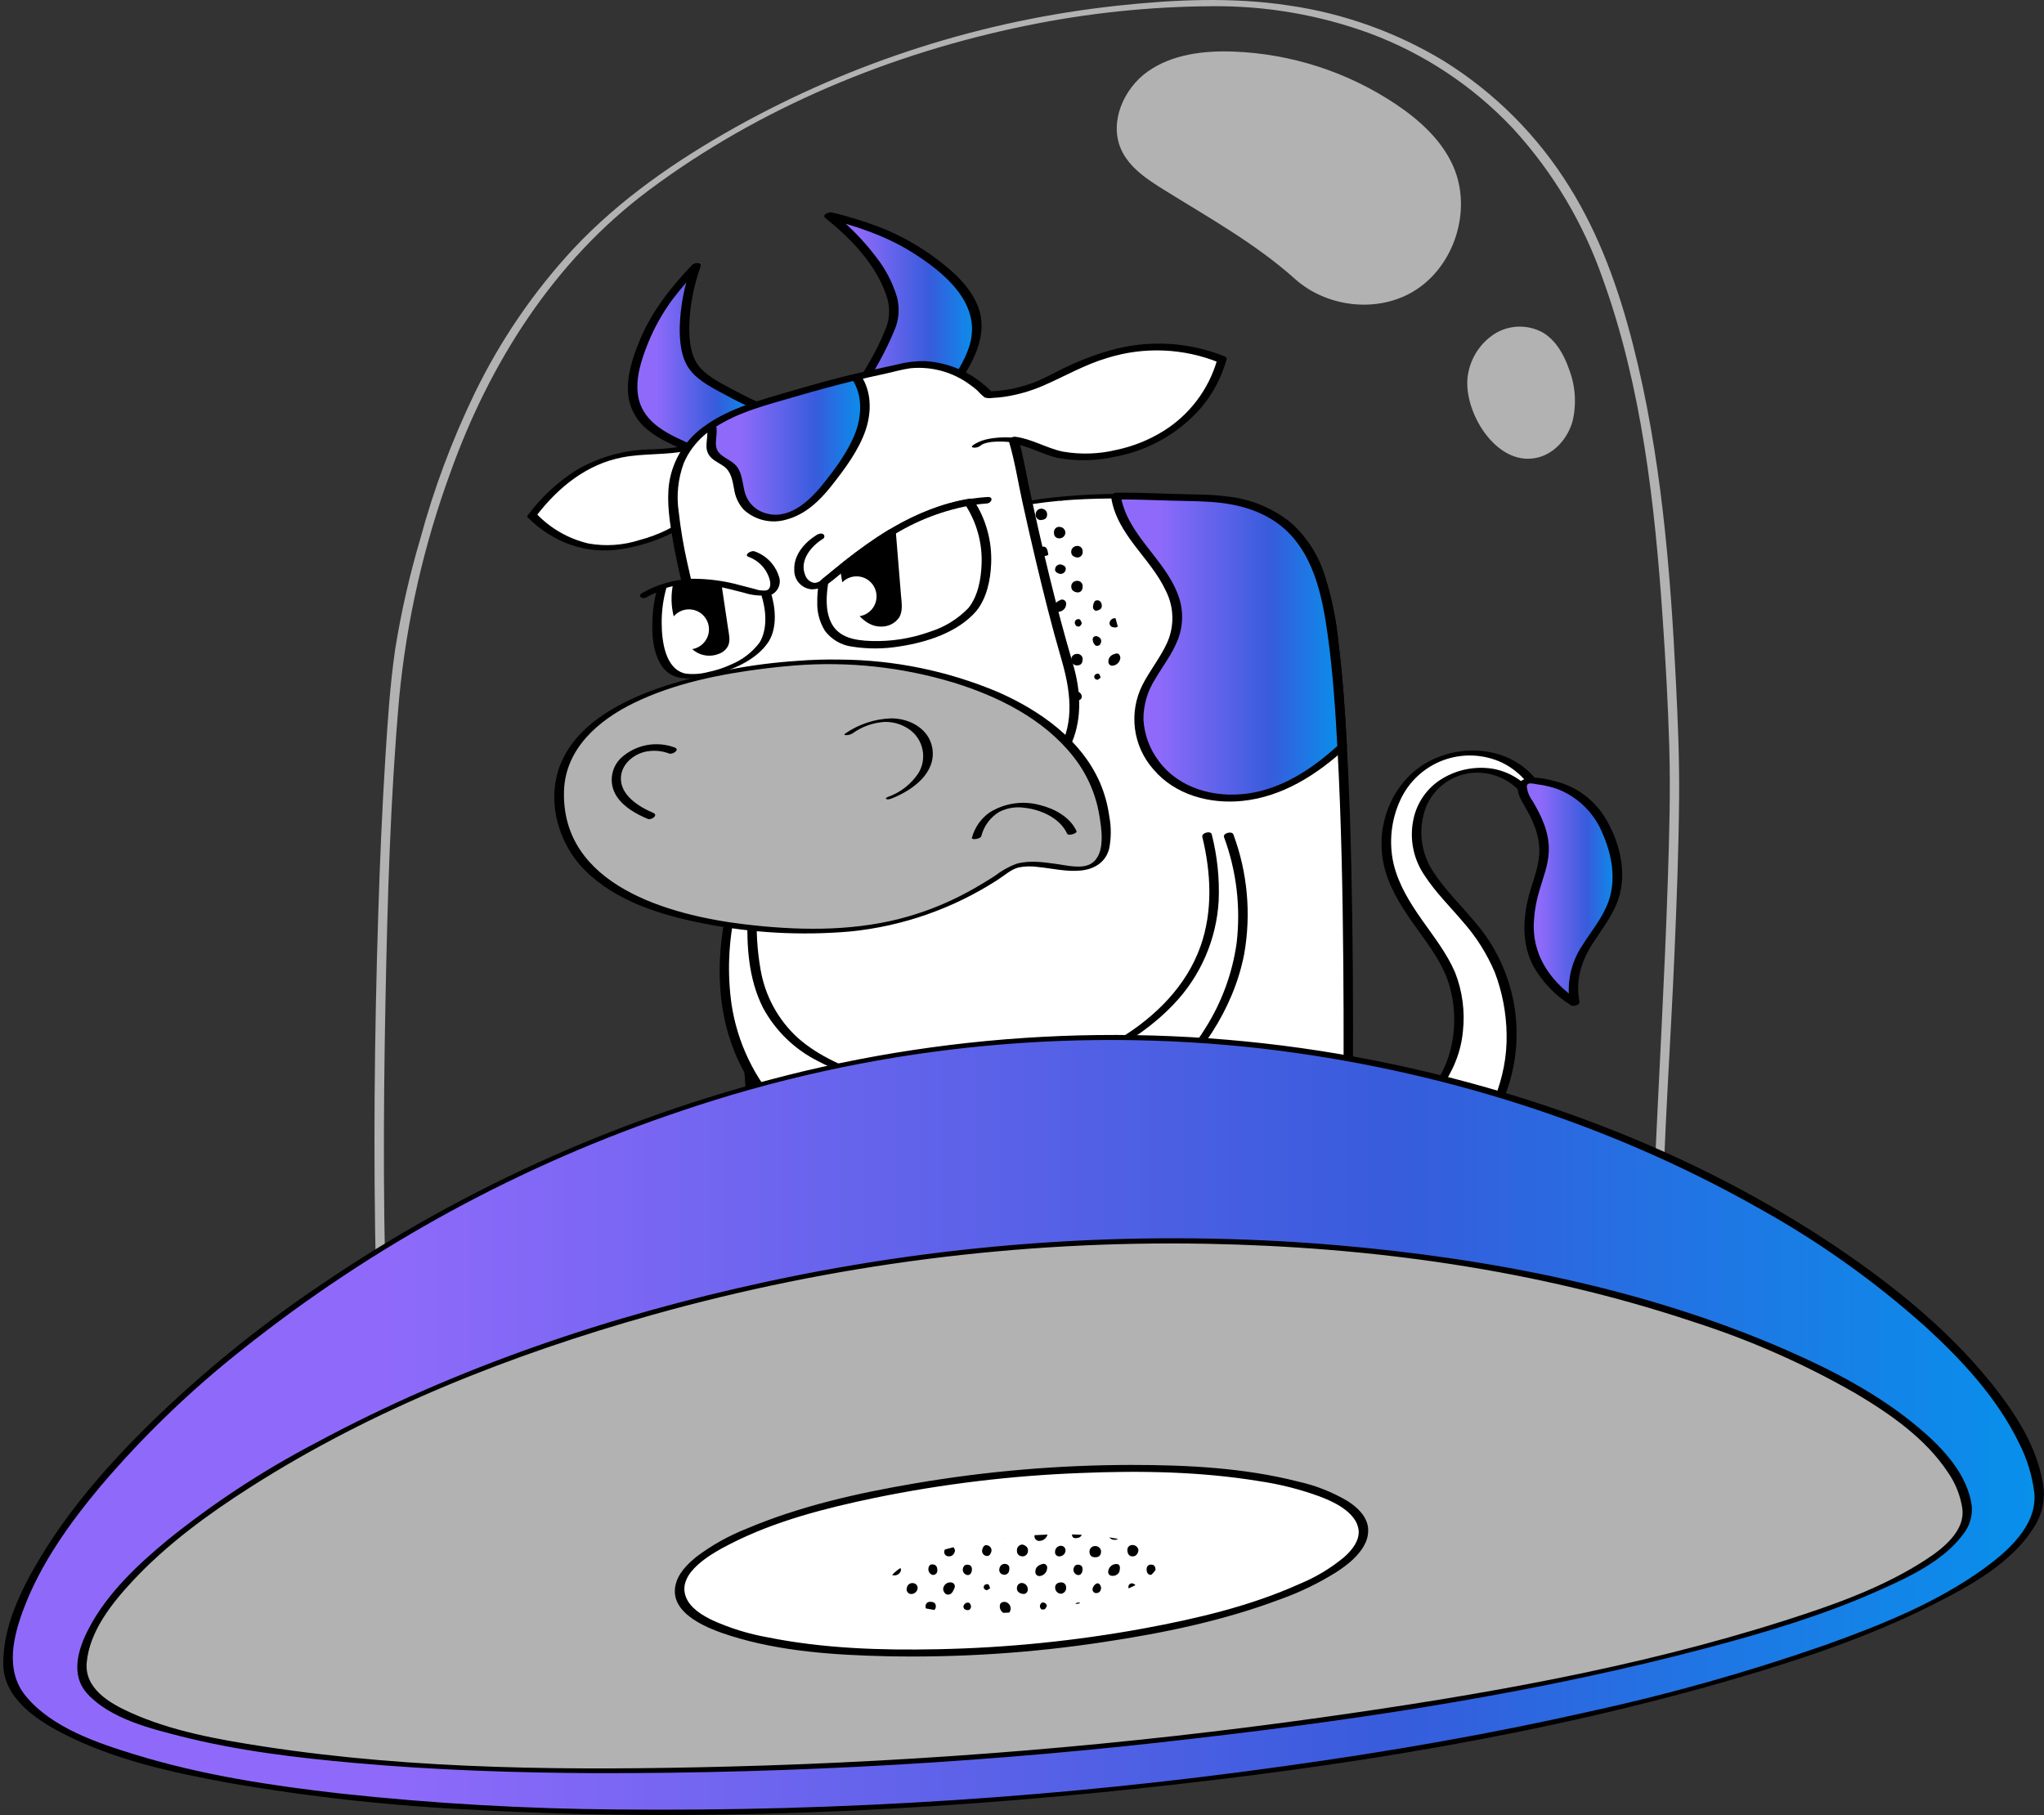 <svg width="625" height="555" viewBox="0 0 625 555" fill="none" xmlns="http://www.w3.org/2000/svg">
<rect x="0" y="0" width="625" height="555" fill="#333333" stroke="none"/>
<path d="M227.461 128.528C220.455 134.982 212.298 137.079 204.89 137.951C197.481 138.822 179.635 135.349 162.685 157.653C175.707 170.644 190.304 169.743 206.923 161.276C218.623 155.309 216.112 147.822 230.013 145.98C228.28 140.326 227.42 134.441 227.461 128.528Z" fill="white"/>
<path d="M226.308 128.296C218.705 135.157 209.281 137.054 199.404 137.394C191.302 137.465 183.355 139.633 176.338 143.686C170.517 147.358 165.432 152.086 161.345 157.626C161.273 157.709 161.234 157.815 161.234 157.924C161.234 158.033 161.273 158.139 161.345 158.222C169.184 165.934 179.176 169.649 190.131 167.891C200.161 166.28 210.542 161.795 217.291 154.05C218.598 152.393 220.092 150.891 221.743 149.576C224.167 147.999 226.938 147.036 229.817 146.77C230.207 146.715 231.698 146.3 231.456 145.59C229.629 140.029 228.765 134.196 228.903 128.343C228.922 127.163 226.039 127.762 226.024 128.707C225.86 134.695 226.723 140.667 228.576 146.363L230.216 145.185C225.958 145.575 221.902 147.184 218.534 149.82C215.74 152.216 213.726 155.363 210.881 157.726C206.322 161.163 201.135 163.675 195.612 165.119C190.569 166.752 185.203 167.123 179.984 166.202C173.894 164.785 168.35 161.619 164.034 157.093V157.69C170.701 149.007 179.45 141.893 190.418 139.83C197.168 138.56 204.01 139.22 210.753 137.742C217.389 136.364 223.549 133.271 228.62 128.77C229.843 127.651 227.007 127.663 226.308 128.296Z" fill="black"/>
<path d="M210.86 136.987C201.595 132.892 190.223 128.366 194.302 112.322C198.38 96.279 207.867 86.649 212.823 81.429C208.101 94.846 207.953 108.874 213.419 113.695C218.886 118.515 230.809 123.846 230.809 123.846L210.86 136.987Z" fill="url(#paint0_linear)"/>
<path d="M211.693 136.031C204.923 133.048 196.858 129.662 195.215 121.575C194.108 116.126 196.026 110.291 198.009 105.273C199.962 100.36 202.547 95.722 205.698 91.476C208.273 88.101 211.055 84.887 214.026 81.854L211.447 81.277C209.248 87.299 208.031 93.635 207.843 100.044C207.794 104.429 208.229 109.503 210.982 113.119C213.612 116.573 218.265 118.829 221.998 120.85C224.607 122.262 227.266 123.603 229.975 124.817L229.855 123.205L209.907 136.347C208.281 137.418 210.653 138.411 211.812 137.643L231.76 124.503C231.917 124.427 232.047 124.305 232.134 124.154C232.221 124.003 232.261 123.83 232.248 123.656C232.235 123.482 232.171 123.316 232.062 123.18C231.954 123.043 231.807 122.942 231.641 122.89C229.268 121.827 226.938 120.653 224.645 119.425C221.037 117.486 216.518 115.353 213.853 112.149C211.06 108.793 210.687 103.697 210.764 99.528C210.961 93.408 212.118 87.357 214.193 81.596C214.739 80.018 212.285 80.312 211.614 81.019C205.002 87.976 199.131 95.421 195.476 104.395C193.367 109.573 191.451 115.389 192.122 121.048C192.667 125.126 194.77 128.834 197.989 131.394C201.51 134.339 205.862 136.123 210.021 137.956C211.221 138.479 213.363 136.76 211.693 136.031Z" fill="black"/>
<path d="M290.057 119.795C296.701 109.951 305.168 98.373 291.132 84.996C277.096 71.618 261.687 67.975 253.518 65.885C266.555 76.256 275.431 90.091 273.016 98.275C270.601 106.459 262.079 119.19 262.079 119.19L290.057 119.795Z" fill="url(#paint1_linear)"/>
<path d="M291.426 119.929C296.858 111.891 303.16 102.444 298.533 92.517C295.701 86.459 290.141 81.854 284.819 78.033C279.868 74.51 274.503 71.612 268.844 69.403C264.116 67.618 259.28 66.133 254.365 64.958C253.517 64.74 251.109 65.647 252.405 66.686C260.007 72.787 267.833 80.795 270.987 90.264C272.217 93.622 272.147 97.32 270.792 100.63C269.178 104.589 267.256 108.415 265.042 112.073C263.665 114.437 262.237 116.781 260.719 119.055C260.335 119.633 261.058 120.174 261.577 120.184L289.553 120.788C290.173 120.802 291.184 120.614 291.435 119.929C291.487 119.797 291.504 119.653 291.485 119.512C291.465 119.371 291.41 119.238 291.324 119.124C291.238 119.011 291.124 118.921 290.994 118.865C290.863 118.808 290.72 118.786 290.579 118.8L262.601 118.196L263.456 119.324C267.418 113.624 270.766 107.52 273.444 101.115C274.893 97.847 275.174 94.18 274.241 90.729C272.901 86.348 270.764 82.252 267.937 78.647C264.109 73.568 259.639 69.006 254.641 65.074L252.679 66.803C262.013 69.189 271.039 72.172 279.241 77.369C288.751 83.389 300.134 92.772 296.533 105.369C295.03 110.616 291.719 115.186 288.702 119.65C287.838 120.92 290.765 120.905 291.426 119.929Z" fill="black"/>
<path d="M410.388 228.275C413.259 281.375 412.046 355.124 411.879 365.907C381.331 364.788 246.208 361.905 232.175 363.238C228.885 337.819 225.623 259.316 224 244.903C222.438 231.076 231.255 181.489 291.994 159.833C294.589 158.907 297.286 158.021 300.078 157.205C308.901 154.442 318.027 152.761 327.255 152.198C332.006 151.847 336.691 151.701 341.202 151.677C351.136 151.646 360.19 152.202 367.19 152.304C393.696 152.701 402.18 167.028 405.889 184.79C407.995 194.798 409.43 210.353 410.388 228.275Z" fill="white"/>
<path d="M408.948 228.657C410.141 250.862 410.567 273.106 410.75 295.341C410.9 313.847 410.867 332.354 410.65 350.863C410.596 356.006 410.528 361.147 410.446 366.288L412.806 365.265C403.385 364.922 393.959 364.688 384.534 364.451C370.553 364.099 356.572 363.783 342.588 363.504C327.29 363.191 311.991 362.918 296.692 362.683C283.521 362.486 270.348 362.316 257.176 362.263C249.467 362.231 241.702 362.054 234.001 362.506C233.597 362.53 233.193 362.558 232.791 362.595L233.622 362.847C232.229 352.008 231.535 341.07 230.805 330.167C229.86 316.216 229.059 302.255 228.263 288.296C227.603 276.736 226.989 265.177 226.194 253.623C225.781 247.606 224.929 241.69 225.635 235.666C228.092 214.703 239.767 195.23 255.449 181.446C268.499 169.973 284.141 162.728 300.602 157.593C320.933 151.252 342.077 152.28 363.077 152.866C371.111 153.09 379.176 153.496 386.463 157.265C391.785 160.047 396.165 164.344 399.05 169.613C401.933 175.158 403.902 181.132 404.88 187.305C406.365 195.872 407.39 204.513 407.951 213.189C408.353 218.343 408.674 223.501 408.952 228.662C408.985 229.273 411.88 228.769 411.832 227.89C411.278 217.599 410.585 207.298 409.339 197.063C408.66 189.929 407.237 182.886 405.093 176.048C403.277 170.292 400.069 165.073 395.754 160.855C390.664 156.392 384.391 153.5 377.693 152.526C373.464 151.908 369.195 151.597 364.921 151.597C359.919 151.457 354.92 151.233 349.918 151.122C339.47 150.765 329.01 151.231 318.635 152.517C308.169 154.05 297.916 156.797 288.085 160.703C280.143 163.735 272.53 167.568 265.364 172.143C245.218 185.12 229.453 205.202 224.073 228.794C222.654 234.88 222.218 241.154 222.784 247.378C223.678 257.323 224.145 267.315 224.722 277.284C226.252 303.951 227.359 330.713 230.04 357.297C230.252 359.409 230.487 361.52 230.754 363.624C230.792 363.911 231.416 363.893 231.588 363.878C238.304 363.253 245.176 363.523 251.913 363.533C264.583 363.554 277.241 363.709 289.902 363.888C305.059 364.103 320.214 364.365 335.367 364.673C349.67 364.956 363.972 365.272 378.275 365.619C388.386 365.866 398.498 366.118 408.607 366.461C409.395 366.486 410.183 366.514 410.972 366.543C411.558 366.566 413.32 366.354 413.333 365.522C413.513 353.365 413.635 341.208 413.697 329.05C413.787 307.744 413.678 286.436 413.195 265.135C412.912 252.715 412.502 240.296 411.835 227.89C411.795 227.279 408.9 227.783 408.948 228.657Z" fill="black"/>
<path d="M329.15 177.632C328.916 177.644 328.687 177.705 328.478 177.81C328.269 177.916 328.084 178.064 327.936 178.246C327.788 178.427 327.679 178.638 327.617 178.864C327.555 179.09 327.541 179.326 327.576 179.558C327.682 180.63 328.507 181.079 329.636 181.161C330.726 181.039 331.097 180.166 331.042 179.204C331.041 178.97 330.989 178.738 330.889 178.526C330.789 178.314 330.643 178.126 330.463 177.976C330.283 177.826 330.072 177.718 329.845 177.658C329.618 177.599 329.381 177.59 329.15 177.632Z" fill="black"/>
<path d="M330.122 189.395C329.959 189.328 329.782 189.303 329.607 189.321C329.432 189.338 329.264 189.398 329.117 189.495C328.97 189.592 328.849 189.723 328.765 189.878C328.68 190.032 328.634 190.205 328.631 190.381C328.637 190.607 328.699 190.828 328.811 191.024C328.924 191.22 329.083 191.386 329.275 191.505C330.064 191.803 330.57 191.314 330.779 190.527C330.569 190.134 330.436 189.501 330.122 189.395Z" fill="black"/>
<path d="M329.095 199.973C328.86 199.989 328.632 200.055 328.426 200.166C328.219 200.278 328.038 200.432 327.896 200.619C327.754 200.806 327.653 201.022 327.601 201.251C327.548 201.48 327.545 201.717 327.592 201.948C327.617 202.182 327.69 202.408 327.806 202.613C327.922 202.818 328.079 202.997 328.268 203.138C328.456 203.279 328.671 203.38 328.9 203.434C329.129 203.488 329.367 203.495 329.599 203.453C330.752 203.36 331.036 202.47 331.059 201.464C331.043 201.231 330.977 201.005 330.866 200.799C330.755 200.594 330.601 200.414 330.415 200.273C330.229 200.132 330.015 200.032 329.787 199.98C329.56 199.928 329.324 199.926 329.095 199.973Z" fill="black"/>
<path d="M329.791 211.564C328.349 211.759 327.819 212.287 327.774 213.021C327.688 214.436 328.724 214.471 329.684 214.214C330.371 214.032 330.997 213.509 330.727 212.656C330.661 212.416 330.543 212.194 330.381 212.005C330.219 211.816 330.018 211.665 329.791 211.564Z" fill="black"/>
<path d="M320.17 157.533C320.205 157.302 320.192 157.066 320.133 156.84C320.073 156.614 319.968 156.402 319.824 156.217C319.68 156.033 319.5 155.88 319.295 155.767C319.09 155.655 318.865 155.585 318.632 155.563C318.401 155.528 318.166 155.541 317.94 155.601C317.714 155.661 317.504 155.767 317.321 155.912C317.138 156.057 316.987 156.239 316.877 156.445C316.767 156.651 316.701 156.877 316.682 157.11C316.639 157.338 316.645 157.573 316.7 157.798C316.755 158.024 316.858 158.235 317.001 158.418C317.145 158.6 317.326 158.75 317.532 158.856C317.738 158.963 317.965 159.024 318.197 159.035C319.17 158.944 320.111 158.703 320.17 157.533Z" fill="black"/>
<path d="M329.488 170.486C329.722 170.476 329.95 170.416 330.159 170.311C330.367 170.205 330.551 170.057 330.698 169.875C330.845 169.693 330.951 169.482 331.011 169.256C331.07 169.03 331.08 168.794 331.042 168.563C331.049 168.329 331.004 168.096 330.91 167.881C330.816 167.666 330.676 167.475 330.499 167.321C330.323 167.166 330.114 167.054 329.888 166.99C329.663 166.927 329.426 166.914 329.195 166.954C328.96 166.97 328.732 167.033 328.522 167.138C328.312 167.243 328.125 167.389 327.971 167.567C327.818 167.745 327.702 167.951 327.629 168.175C327.556 168.398 327.527 168.633 327.546 168.868C327.595 169.928 328.475 170.371 329.488 170.486Z" fill="black"/>
<path d="M318.608 181.055C318.848 181.085 319.091 181.061 319.321 180.986C319.55 180.911 319.761 180.787 319.937 180.621C320.113 180.456 320.251 180.254 320.34 180.029C320.43 179.805 320.469 179.563 320.455 179.322C320.469 179.082 320.432 178.842 320.345 178.617C320.259 178.393 320.125 178.19 319.953 178.022C319.782 177.854 319.576 177.724 319.35 177.642C319.124 177.56 318.883 177.528 318.644 177.547C318.405 177.578 318.175 177.659 317.969 177.783C317.762 177.908 317.584 178.074 317.446 178.271C317.307 178.468 317.211 178.692 317.163 178.929C317.116 179.165 317.118 179.409 317.169 179.644C317.198 180.014 317.359 180.361 317.624 180.62C317.888 180.88 318.238 181.034 318.608 181.055Z" fill="black"/>
<path d="M325.815 152.32C324.988 152.387 324.161 152.459 323.332 152.541C323.612 152.83 323.978 153.022 324.375 153.088C324.663 153.11 324.952 153.05 325.207 152.914C325.462 152.778 325.673 152.572 325.815 152.32Z" fill="black"/>
<path d="M319.04 167.152C318.861 167.148 318.684 167.187 318.523 167.266C318.363 167.345 318.223 167.461 318.117 167.605C318.011 167.749 317.941 167.917 317.913 168.094C317.886 168.271 317.901 168.452 317.958 168.622C318.002 168.993 318.177 169.337 318.453 169.591C318.728 169.845 319.085 169.991 319.459 170.004C320.227 170.015 320.477 169.487 320.549 169.855C320.367 167.63 319.789 167.148 319.04 167.152Z" fill="black"/>
<path d="M323.728 164.608C324.195 164.665 324.665 164.54 325.042 164.259C325.418 163.978 325.672 163.562 325.75 163.098C325.801 162.634 325.667 162.169 325.378 161.802C325.088 161.436 324.666 161.199 324.202 161.143C323.975 161.088 323.739 161.086 323.51 161.135C323.282 161.184 323.067 161.284 322.883 161.427C322.698 161.57 322.548 161.753 322.443 161.962C322.338 162.171 322.282 162.401 322.278 162.634C322.203 163.641 322.61 164.52 323.728 164.608Z" fill="black"/>
<path d="M341.154 199.87C339.906 200.168 338.896 200.881 338.918 202.31C338.905 202.492 338.934 202.675 339.004 202.843C339.074 203.012 339.183 203.162 339.321 203.281C339.459 203.4 339.623 203.485 339.8 203.53C339.977 203.574 340.162 203.576 340.34 203.536C340.942 203.453 341.496 203.16 341.905 202.71C342.314 202.26 342.551 201.68 342.576 201.072C342.436 200.268 342.044 199.649 341.154 199.87Z" fill="black"/>
<path d="M340.92 189.032C340.563 189.029 340.215 189.141 339.928 189.352C339.64 189.563 339.429 189.862 339.325 190.203C339.271 190.379 339.257 190.564 339.284 190.746C339.31 190.927 339.377 191.101 339.479 191.253C339.581 191.406 339.715 191.534 339.873 191.628C340.03 191.722 340.207 191.78 340.389 191.798C340.625 191.872 340.873 191.893 341.117 191.861C341.362 191.829 341.596 191.744 341.804 191.611C341.592 190.767 341.361 189.925 341.111 189.085C341.045 189.07 340.989 189.043 340.92 189.032Z" fill="black"/>
<path d="M335.931 206.018C335.718 205.977 335.497 205.992 335.291 206.061C335.085 206.13 334.9 206.252 334.755 206.413C334.327 207.159 334.768 207.756 335.533 207.859C335.831 207.9 336.213 207.411 336.557 207.164C336.357 206.762 336.25 206.164 335.931 206.018Z" fill="black"/>
<path d="M335.005 183.655C334.567 183.804 334.232 184.835 334.205 185.479C334.167 185.773 334.244 186.07 334.418 186.309C334.592 186.549 334.851 186.712 335.142 186.766C336.502 186.573 336.94 185.916 336.906 185.184C336.855 184.079 336.137 183.272 335.005 183.655Z" fill="black"/>
<path d="M335.408 194.529C334.531 194.423 334.036 194.928 334.124 195.685C334.15 196.012 334.24 196.331 334.389 196.624C334.538 196.916 334.744 197.176 334.993 197.389C335.149 197.46 335.319 197.495 335.489 197.493C335.66 197.491 335.829 197.451 335.983 197.376C336.136 197.302 336.272 197.194 336.38 197.061C336.488 196.929 336.565 196.774 336.606 196.608C336.995 195.531 336.366 194.899 335.408 194.529Z" fill="black"/>
<path d="M323.857 197.555C324.099 197.575 324.343 197.546 324.574 197.469C324.805 197.391 325.018 197.268 325.199 197.105C325.38 196.943 325.527 196.745 325.629 196.524C325.732 196.303 325.788 196.064 325.794 195.82C325.881 195.025 325.288 194.506 324.495 194.305C324.009 194.299 323.541 194.482 323.187 194.814C322.833 195.146 322.621 195.602 322.595 196.087C322.561 196.27 322.569 196.458 322.617 196.637C322.665 196.817 322.753 196.983 322.874 197.124C322.995 197.265 323.146 197.376 323.316 197.451C323.486 197.526 323.671 197.561 323.857 197.555Z" fill="black"/>
<path d="M323.679 175.357C323.89 175.451 324.118 175.497 324.348 175.493C324.578 175.488 324.805 175.433 325.011 175.331C325.218 175.229 325.399 175.083 325.543 174.903C325.686 174.723 325.789 174.514 325.842 174.29C326.043 173.412 325.501 172.978 324.818 172.732C324.609 172.634 324.38 172.584 324.149 172.587C323.917 172.589 323.69 172.644 323.483 172.747C323.275 172.85 323.094 172.998 322.952 173.18C322.81 173.363 322.711 173.576 322.663 173.802C322.387 174.633 323.025 175.11 323.679 175.357Z" fill="black"/>
<path d="M323.877 187.043C324.483 186.97 325.04 186.672 325.435 186.206C325.83 185.74 326.034 185.142 326.006 184.532C325.999 184.35 325.951 184.171 325.868 184.008C325.784 183.846 325.666 183.704 325.521 183.592C325.377 183.48 325.21 183.401 325.032 183.36C324.854 183.32 324.669 183.318 324.49 183.357C323.412 183.846 322.254 184.379 322.403 185.87C322.398 186.053 322.435 186.235 322.512 186.401C322.589 186.567 322.703 186.712 322.846 186.826C322.99 186.94 323.157 187.019 323.336 187.057C323.515 187.094 323.701 187.089 323.877 187.043Z" fill="black"/>
<path d="M318.362 117.119C313.252 119.391 307.736 120.608 302.145 120.699C293.854 111.869 282.573 110.485 276.819 111.899C272.623 112.929 268.428 113.689 261.8 115.27C255.013 116.895 245.673 119.388 231.16 123.934C226.292 125.362 221.657 127.489 217.4 130.249C203.536 139.591 205.51 152.292 206.486 160.23C208.14 173.439 214.742 196.633 219.986 214.766C219.986 214.766 307.999 243.925 318.049 237.074C328.099 230.223 330.869 217.373 326.655 203.468C322.44 189.562 316.193 164.09 311.044 138.945C310.729 137.413 310.359 135.959 309.934 134.582C316.157 135.294 320.483 139.554 329.684 139.685C351.377 139.992 368.8 127.693 373.622 109.937C347.825 99.04 325.219 114.181 318.362 117.119Z" fill="white"/>
<path d="M317.737 116.303C312.854 118.418 307.607 119.563 302.287 119.674L303.47 120.07C298.054 114.316 290.637 110.862 282.75 110.422C279.899 110.383 277.057 110.734 274.301 111.466C270.051 112.43 265.782 113.292 261.544 114.3C254.888 115.893 248.29 117.731 241.729 119.67C232.975 122.256 223.799 124.55 216.182 129.795C213.06 131.817 210.408 134.485 208.405 137.621C206.402 140.756 205.095 144.284 204.571 147.968C203.843 153.718 204.784 159.739 205.78 165.406C207.25 173.767 209.366 182.02 211.55 190.219C212.788 194.867 214.067 199.504 215.387 204.13C216 206.29 216.617 208.447 217.237 210.603C217.636 211.995 217.882 214.973 219.149 215.698C220.336 216.216 221.57 216.618 222.833 216.901C226.013 217.928 229.198 218.94 232.388 219.937C242.396 223.071 252.449 226.059 262.547 228.903C273.263 231.895 284.048 234.732 294.965 236.904C299.224 237.799 303.528 238.468 307.859 238.909C310.851 239.343 313.895 239.249 316.855 238.633C318.573 238.053 320.135 237.083 321.416 235.799C324.194 233.351 326.38 230.304 327.81 226.888C330.968 219.315 330.381 210.79 328.093 203.069C322.835 185.336 318.627 167.281 314.725 149.207C313.646 144.208 312.838 139.087 311.372 134.184L309.425 135.588C314.358 136.223 318.73 139.018 323.587 140.052C329.364 141.078 335.288 140.939 341.011 139.643C351.282 137.745 360.599 132.401 367.427 124.492C370.992 120.196 373.601 115.19 375.08 109.806C375.195 109.397 374.77 109.107 374.463 108.98C363.211 104.443 350.76 103.833 339.119 107.247C334.638 108.527 330.273 110.184 326.07 112.199C323.272 113.519 320.573 115.067 317.734 116.3C315.923 117.088 317.533 118.565 318.993 117.931C325.595 115.061 331.697 111.483 338.669 109.429C349.868 105.948 361.926 106.458 372.79 110.873L372.175 110.048C369.564 119.146 363.649 126.94 355.591 131.899C351.27 134.563 346.524 136.465 341.56 137.522C336.12 138.863 330.461 139.055 324.943 138.088C319.96 137.03 315.533 134.21 310.448 133.556C309.761 133.468 308.212 133.995 308.501 134.96C310.309 141.005 311.271 147.349 312.623 153.509C313.949 159.551 315.327 165.581 316.758 171.6C319.133 181.573 321.612 191.533 324.489 201.375C327.2 210.655 328.786 220.677 323.642 229.479C322.452 231.515 320.934 233.34 319.149 234.88C318.483 235.469 317.774 236.008 317.028 236.491C317.435 236.237 316.387 236.731 316.831 236.586C315.553 236.964 314.222 237.133 312.89 237.086C308.324 236.979 303.778 236.452 299.31 235.509C293.155 234.394 287.057 232.974 280.99 231.466C268.069 228.245 255.268 224.545 242.531 220.664C237.793 219.221 233.066 217.748 228.35 216.244C226.782 215.747 225.214 215.243 223.647 214.732C222.848 214.382 222.017 214.111 221.166 213.922C221.051 213.896 220.939 213.859 220.831 213.812L221.427 214.371C217.386 200.395 213.294 186.394 210.171 172.176C208.997 166.996 208.114 161.754 207.528 156.474C206.793 151.492 207.318 146.404 209.056 141.678C214.833 127.861 232.215 124.477 245.029 120.765C250.228 119.257 255.452 117.828 260.711 116.542C263.954 115.748 267.213 115.025 270.477 114.323C273.065 113.766 275.671 112.989 278.288 112.613C284.771 111.955 291.267 113.725 296.521 117.582C297.319 118.145 298.089 118.748 298.827 119.388C299.498 120.158 300.236 120.868 301.032 121.509C301.786 121.774 302.598 121.834 303.384 121.683C304.615 121.631 305.842 121.515 307.061 121.343C311.167 120.727 315.175 119.581 318.987 117.934C320.816 117.167 319.2 115.687 317.737 116.303Z" fill="black"/>
<path d="M249.711 163.577C246.019 165.888 242.65 169.673 242.87 174.303C242.835 175.779 243.365 177.213 244.351 178.31C245.338 179.408 246.707 180.087 248.177 180.208C250.027 180.214 251.82 179.572 253.245 178.393C255.811 176.434 258.226 174.272 260.761 172.277C266.279 167.795 272.227 163.869 278.517 160.557C285.705 156.797 293.588 154.553 301.678 153.964C303.259 153.867 303.94 151.855 301.966 151.976C289.75 152.721 278.363 157.587 268.237 164.265C263.175 167.696 258.299 171.393 253.628 175.341C252.363 176.385 250.647 178.418 248.799 178.202C248.207 178.069 247.658 177.786 247.207 177.38C246.756 176.973 246.417 176.458 246.223 175.883C244.343 171.388 248.033 167.012 251.589 164.785C251.718 164.726 251.829 164.635 251.913 164.521C251.996 164.407 252.049 164.274 252.067 164.134C252.085 163.993 252.067 163.851 252.014 163.719C251.961 163.588 251.876 163.472 251.767 163.383C251.217 162.921 250.221 163.259 249.708 163.58L249.711 163.577Z" fill="black"/>
<path d="M228.937 170.294C230.506 170.868 231.912 171.815 233.035 173.053C234.158 174.29 234.964 175.782 235.384 177.4C235.639 178.518 235.699 180.132 234.375 180.532C233.184 180.681 231.974 180.541 230.848 180.122C229.428 179.767 228.016 179.376 226.592 179.024C221.623 177.615 216.477 176.927 211.312 176.982C206.099 177.25 201.018 178.716 196.465 181.269C194.734 182.213 196.316 183.388 197.657 182.657C203.388 179.469 209.991 178.209 216.492 179.063C219.913 179.551 223.299 180.262 226.628 181.19C229.057 182.072 231.64 182.448 234.219 182.296C234.93 182.248 235.62 182.032 236.232 181.667C236.844 181.301 237.361 180.795 237.741 180.192C238.121 179.588 238.353 178.903 238.418 178.192C238.483 177.482 238.379 176.766 238.115 176.103C237.54 174.357 236.567 172.769 235.274 171.463C233.98 170.157 232.402 169.17 230.662 168.578C229.618 168.234 227.281 169.743 228.939 170.292L228.937 170.294Z" fill="black"/>
<path d="M297.277 186.435C292.217 192.434 277.582 198.666 261.948 196.784C251.215 195.48 250.514 186.244 251.811 178.156C252.024 178.007 252.259 177.837 252.482 177.656C262.088 169.763 277.227 156.61 296.369 153.563C304.576 165.609 301.804 181.064 297.277 186.435Z" fill="white"/>
<path d="M296.063 185.979C292.832 189.31 288.82 191.778 284.391 193.161C278.617 195.246 272.498 196.211 266.363 196.005C261.518 195.84 256.288 195.055 254.038 190.17C252.315 186.432 252.662 182.007 253.274 178.057L252.777 178.849C255.52 176.867 258.039 174.543 260.697 172.444C263.912 169.909 267.211 167.469 270.646 165.234C278.363 159.982 287.08 156.382 296.252 154.657L295.06 154.21C298.646 159.652 300.425 166.088 300.142 172.601C299.966 177.146 299.027 182.36 296.069 185.98C294.908 187.403 297.63 187.952 298.496 186.892C301.714 182.951 302.874 177.368 303.065 172.404C303.373 165.505 301.495 158.684 297.698 152.917C297.554 152.747 297.369 152.617 297.16 152.539C296.951 152.46 296.726 152.437 296.506 152.469C279.561 155.268 265.737 165.249 252.794 175.93C251.583 176.928 250.47 177.475 250.242 179.112C249.988 180.826 249.873 182.558 249.897 184.29C249.825 187.328 250.642 190.321 252.25 192.9C253.222 194.195 254.44 195.286 255.835 196.11C257.229 196.934 258.772 197.475 260.375 197.703C265.271 198.494 270.264 198.476 275.154 197.649C283.352 196.406 292.866 193.386 298.493 186.89C299.688 185.506 296.956 184.954 296.063 185.979Z" fill="black"/>
<path d="M233.677 196.29C230.774 200.874 221.335 206.548 210.423 206.783C199.808 207.01 199.582 188.898 202.475 179.531C212.313 176.1 220.99 178.654 230.35 181.079C231.601 181.447 232.912 181.57 234.21 181.441C236.215 187.36 235.481 193.434 233.677 196.29Z" fill="white"/>
<path d="M232.36 196.339C230.108 199.382 227.066 201.749 223.565 203.184C221.333 204.222 218.988 204.994 216.577 205.487C214.325 206.091 211.978 206.26 209.663 205.984C203.331 204.71 202.359 195.832 202.327 190.662C202.281 186.818 202.811 182.988 203.899 179.3L202.995 179.954C208.353 178.325 214.042 178.119 219.503 179.358C222.195 179.869 224.85 180.565 227.499 181.254C229.584 181.928 231.777 182.207 233.965 182.077L232.765 181.828C234.236 186.374 234.813 192.224 232.248 196.515C231.942 197.025 233.269 196.948 233.44 196.924C233.763 196.904 234.078 196.817 234.365 196.669C234.652 196.521 234.905 196.315 235.109 196.063C237.711 191.712 237.14 185.66 235.651 181.055C235.521 180.654 234.733 180.778 234.459 180.808C232.313 180.77 230.19 180.361 228.183 179.599C226.096 179.064 224.009 178.555 221.889 178.138C217.864 177.277 213.733 177.02 209.632 177.376C207.557 177.588 205.507 177.997 203.509 178.596C202.746 178.724 202.015 179.002 201.36 179.415C200.953 179.936 200.704 180.564 200.644 181.224C200.043 183.677 199.672 186.181 199.535 188.703C199.237 193.634 199.52 199.403 202.359 203.642C205.658 208.564 211.722 207.708 216.818 206.612C223.298 205.219 231.204 202.037 235.004 196.235C235.6 195.306 232.786 195.693 232.36 196.339Z" fill="black"/>
<path d="M329.26 334.688C322.199 326.124 310.189 330.842 302.886 337.146C298.311 341.096 292.997 348.333 293.316 356.037C297.074 354.951 302.829 352.944 309.247 351.249C305.818 358.231 305.222 359.751 299.921 366.512C303.771 368.821 316.102 366.512 321.564 362.187C329.335 356.013 336.846 343.884 329.26 334.688Z" fill="black"/>
<path d="M330.615 334.193C324.478 327.014 314.388 329.166 307.121 333.317C299.01 337.95 291.646 346.634 291.876 356.423C291.886 356.871 293.319 356.54 293.441 356.504C298.766 354.95 304.01 353.146 309.372 351.717L307.826 351.498C306.583 354.034 305.39 356.604 303.965 359.041C302.354 361.682 300.566 364.211 298.615 366.611C298.539 366.708 298.378 366.909 298.566 367.009C301.863 368.841 306.616 368.053 310.108 367.345C314.71 366.595 319.077 364.795 322.87 362.082C330.937 355.734 338.074 343.587 330.621 334.19C330.174 333.635 327.45 334.603 327.911 335.182C334.808 343.875 328.582 355.064 321.406 361.323C317.979 364.099 313.852 365.872 309.481 366.448C307.577 366.814 305.631 366.907 303.701 366.724C303.293 366.673 301.912 366.594 301.652 366.207C301.407 365.849 303.227 363.82 303.589 363.34C306.327 359.454 308.699 355.322 310.675 350.998C310.953 350.43 309.221 350.755 309.127 350.779C303.761 352.21 298.521 354.013 293.197 355.567L294.762 355.649C294.562 347.134 300.434 339.3 307.243 334.727C313.771 330.345 322.211 328.515 327.911 335.182C328.376 335.737 331.08 334.737 330.615 334.193Z" fill="black"/>
<path d="M369.079 255.522C376.498 285.897 366.659 314.345 314.771 330.656C319.215 331.52 323.243 333.844 326.218 337.259C329.192 340.673 330.942 344.984 331.191 349.507C331.191 349.507 397.576 317.168 375.706 255.572L369.079 255.522Z" fill="white"/>
<path d="M367.639 255.907C370.291 266.868 370.905 278.55 367.095 289.327C362.787 301.513 353.381 310.78 342.566 317.456C333.761 322.693 324.345 326.825 314.529 329.757C313.862 329.969 312.526 331.289 313.923 331.565C318.206 332.457 322.077 334.735 324.938 338.047C327.799 341.36 329.49 345.523 329.751 349.893C329.825 350.736 331.39 350.47 331.806 350.27C339.674 346.243 346.979 341.198 353.533 335.265C366.564 323.84 377.115 308.956 380.448 291.692C382.603 279.446 381.463 266.846 377.146 255.186C376.721 253.978 373.855 254.785 374.268 255.959C378.11 266.351 379.427 277.51 378.109 288.512C376.813 297.574 373.644 306.265 368.803 314.033C361.245 326.361 350.271 336.481 338.195 344.297C335.751 345.937 333.207 347.422 330.576 348.743L332.631 349.12C332.29 344.478 330.445 340.074 327.374 336.578C324.304 333.081 320.176 330.683 315.619 329.748L315.011 331.554C330.906 326.526 347.172 319.417 358.844 307.116C367.103 298.515 372.001 287.232 372.644 275.321C372.914 268.525 372.198 261.726 370.519 255.135C370.221 253.914 367.339 254.667 367.639 255.907Z" fill="black"/>
<path d="M251.16 333.522C258.473 325.169 270.337 330.24 277.449 336.766C281.905 340.851 287 348.251 286.451 355.935C282.725 354.742 277.035 352.558 270.67 350.673C273.89 357.754 274.438 359.291 279.536 366.208C275.619 368.4 263.362 365.726 258.033 361.23C250.45 354.833 243.31 342.486 251.16 333.522Z" fill="black"/>
<path d="M252.475 333.443C253.773 331.939 255.469 330.834 257.368 330.253C259.267 329.672 261.291 329.641 263.207 330.161C266.962 331.066 270.479 332.764 273.523 335.143C280.043 340.02 285.465 347.893 285.014 356.323L287.629 355.351C282.354 353.637 277.166 351.678 271.849 350.088C271.461 349.974 268.909 350.348 269.233 351.062C270.454 353.747 271.618 356.478 273.055 359.059C274.604 361.716 276.317 364.274 278.186 366.716L278.695 365.971C277.246 366.465 275.691 366.562 274.191 366.253C272.17 366.042 270.173 365.64 268.228 365.052C264.164 363.963 260.445 361.852 257.425 358.922C250.917 352.439 245.618 341.569 252.478 333.446C253.104 332.7 250.336 333.034 249.856 333.604C244.076 340.447 246.363 349.205 251.233 355.867C253.486 359.155 256.458 361.886 259.924 363.854C263.243 365.558 266.818 366.712 270.507 367.268C273.715 367.777 277.409 367.993 280.387 366.451C280.662 366.302 281.148 366.047 280.897 365.705C279.012 363.238 277.294 360.647 275.756 357.949C274.401 355.467 273.287 352.86 272.119 350.288L269.504 351.262C274.821 352.851 280.009 354.811 285.284 356.523C285.895 356.721 287.856 356.383 287.9 355.551C288.425 345.714 281.082 336.648 272.946 331.952C265.6 327.712 256.023 326.813 249.859 333.602C249.212 334.303 251.969 333.994 252.475 333.443Z" fill="black"/>
<path d="M265.764 329.924C261.297 330.654 257.201 332.855 254.126 336.179C251.051 339.502 249.172 343.758 248.788 348.27C248.788 348.27 212.674 329.116 223.437 278.672L230.064 278.822C228.666 310.561 241.111 321.601 265.764 329.924Z" fill="white"/>
<path d="M265.999 329.269C261.214 329.979 256.795 332.247 253.427 335.723C250.059 339.198 247.929 343.687 247.366 348.496L249.961 347.653C250.321 347.845 249.282 347.25 249.103 347.14C248.225 346.597 247.374 346.012 246.539 345.404C243.627 343.267 240.931 340.851 238.489 338.189C230.604 329.537 225.457 318.741 223.697 307.164C222.345 297.601 222.742 287.871 224.871 278.45L222.848 279.358L229.474 279.508L228.629 279.209C228.223 288.997 228.818 299.362 233.352 308.246C237.159 315.26 243.029 320.933 250.167 324.496C254.803 326.91 259.631 328.935 264.601 330.549C265.347 330.801 267.943 329.654 266.934 329.307C258.735 326.523 250.4 323.117 243.853 317.282C237.9 311.797 233.931 304.493 232.567 296.511C231.511 290.549 231.156 284.483 231.509 278.438C231.522 278.128 230.814 278.14 230.663 278.14L224.036 277.991C223.569 277.982 222.144 278.276 222.013 278.901C218.798 294.185 219.14 310.402 225.951 324.692C229.9 333.019 235.773 340.287 243.083 345.894C244.516 347.016 246.035 348.022 247.627 348.903C248.135 349.174 250.136 348.794 250.221 348.06C251.208 339.679 256.902 332.018 265.533 330.583C266.785 330.369 268.01 328.935 265.999 329.269Z" fill="black"/>
<path d="M272.46 162.79C273.041 169.871 273.619 176.951 274.194 184.031C274.466 185.528 274.288 187.073 273.682 188.468C273.069 189.358 272.182 190.022 271.155 190.36C270.129 190.697 269.021 190.689 268 190.336C265.96 189.58 264.214 188.193 263.015 186.377C260.113 182.438 258.499 177.697 258.394 172.804C262.859 169.162 267.558 165.817 272.46 162.79Z" fill="black"/>
<path d="M271.02 163.177C271.393 167.716 271.763 172.254 272.131 176.794C272.313 179.063 272.499 181.332 272.687 183.601C272.836 185.336 273.283 187.986 271.546 189.12C268.294 191.231 264.723 186.531 263.273 184.21C261.152 180.735 259.973 176.767 259.852 172.696L259.342 173.442C263.813 169.808 268.51 166.462 273.405 163.423C273.535 163.361 273.647 163.266 273.731 163.149C273.815 163.031 273.868 162.895 273.885 162.751C273.902 162.608 273.882 162.462 273.828 162.329C273.774 162.195 273.687 162.077 273.575 161.986C273.248 161.821 272.882 161.751 272.517 161.784C272.153 161.817 271.805 161.952 271.513 162.173C266.996 164.965 262.653 168.029 258.507 171.35C257.473 172.17 256.9 172.488 256.982 173.878C257.049 175.062 257.199 176.24 257.43 177.404C257.917 179.795 258.757 182.1 259.922 184.244C261.937 187.973 265.335 192 270.014 191.575C270.968 191.519 271.897 191.252 272.735 190.793C273.573 190.334 274.3 189.695 274.861 188.922C276.182 186.893 275.683 184.287 275.498 182.02C274.961 175.484 274.428 168.948 273.899 162.412C273.791 161.147 270.908 161.826 271.02 163.177Z" fill="black"/>
<path d="M219.084 178.455C219.858 183.607 220.623 188.761 221.38 193.917C221.704 195.208 221.631 196.567 221.168 197.814C220.685 198.631 219.948 199.267 219.069 199.623C218.19 199.979 217.218 200.036 216.304 199.785C214.479 199.235 212.874 198.123 211.719 196.606C208.579 192.858 206.84 188.135 206.799 183.245C206.784 181.577 206.939 179.912 207.261 178.276C211.184 177.671 215.181 177.731 219.084 178.455Z" fill="black"/>
<path d="M217.647 178.839C218.316 183.296 218.978 187.753 219.634 192.211C219.898 194.001 220.612 196.329 219.746 198.047C218.88 199.765 217.234 199.343 215.828 198.52C212.741 196.714 210.642 193.086 209.478 189.803C208.176 186.021 207.901 181.961 208.682 178.038L207.007 178.872C210.714 178.343 214.482 178.416 218.166 179.089C218.888 179.158 219.61 178.964 220.202 178.543C220.663 178.188 220.57 177.908 220.008 177.817C215.876 177.096 211.655 177.048 207.507 177.675C207.114 177.74 205.927 177.998 205.832 178.509C205.095 181.917 205.185 185.451 206.092 188.817C207 192.183 208.7 195.282 211.049 197.856C212.094 199.046 213.476 199.889 215.013 200.271C216.549 200.652 218.165 200.555 219.644 199.992C220.297 199.788 220.901 199.454 221.421 199.01C221.942 198.567 222.367 198.022 222.672 197.41C223.381 195.746 222.863 193.774 222.611 192.065C221.922 187.399 221.226 182.733 220.524 178.066C220.426 177.396 217.523 178.018 217.647 178.839Z" fill="black"/>
<path d="M410.393 228.277C403.798 234.385 396.27 239.605 387.734 242.271C378.351 245.193 367.599 244.7 359.361 239.355C351.124 234.009 346.164 223.325 348.946 213.904C351.38 205.629 359.082 199.287 359.977 190.707C360.697 183.933 356.954 177.514 352.808 172.092C348.663 166.671 343.881 161.472 341.926 154.939C341.602 153.871 341.364 152.778 341.214 151.671C351.152 151.648 360.211 152.199 367.211 152.296C393.722 152.696 402.195 167.02 405.913 184.786C408 194.799 409.43 210.354 410.393 228.277Z" fill="url(#paint2_linear)"/>
<path d="M409.191 227.865C401.425 235.008 392.048 241.234 381.377 242.669C371.401 244.011 360.683 241.159 354.426 232.86C351.583 229.172 349.914 224.715 349.635 220.066C349.599 215.625 350.869 211.272 353.285 207.547C355.609 203.584 358.491 199.888 360.163 195.573C361.9 191.105 361.888 186.147 360.13 181.688C355.924 170.583 344.516 163.428 342.642 151.291L341.071 152.714C346.489 152.714 351.905 152.874 357.319 153.063C361.727 153.212 366.168 153.182 370.566 153.499C377.892 154.027 385.27 155.885 391.188 160.416C401.623 168.401 404.363 182.313 406.038 194.584C407.568 205.79 408.322 217.106 408.933 228.392C409.014 229.883 411.914 229.418 411.849 228.162C411.276 217.594 410.57 207.014 409.269 196.508C408.577 189.292 407.085 182.176 404.822 175.29C402.835 169.316 399.325 163.964 394.638 159.763C389.048 155.299 382.294 152.536 375.18 151.804C370.112 151.121 364.96 151.23 359.856 151.058C353.683 150.845 347.51 150.639 341.333 150.645C340.61 150.645 339.635 151.251 339.762 152.068C341.551 163.634 351.806 170.549 356.505 180.706C357.758 183.189 358.433 185.924 358.479 188.705C358.526 191.486 357.943 194.242 356.775 196.766C354.703 201.221 351.558 205.068 349.329 209.444C347.249 213.576 346.452 218.236 347.039 222.824C347.627 227.413 349.573 231.721 352.626 235.195C359.249 243.079 369.939 245.934 379.905 244.906C392.129 243.653 402.735 236.852 411.589 228.711C412.12 228.223 411.758 227.583 411.223 227.34C410.869 227.232 410.492 227.224 410.133 227.317C409.775 227.409 409.449 227.599 409.191 227.865Z" fill="black"/>
<path d="M425.87 347.535C428.376 345.22 430.804 342.902 433.033 340.544C435.186 338.264 437.191 335.848 439.034 333.31C440.721 330.899 442.169 328.329 443.357 325.637C444.457 322.973 445.234 320.187 445.673 317.338C446.069 314.358 446.143 311.344 445.894 308.348C445.867 307.579 445.703 306.799 445.617 306.02C445.503 305.274 445.433 304.397 445.29 303.735C445.037 302.341 444.675 300.968 444.208 299.63C442.287 294.111 438.326 288.651 434.049 282.689C431.759 279.567 429.687 276.291 427.847 272.885C425.842 269.146 424.549 265.066 424.036 260.854C423.616 256.638 424.083 252.381 425.408 248.356C426.027 246.342 426.865 244.402 427.908 242.57C428.987 240.731 430.304 239.041 431.824 237.545C434.765 234.674 438.349 232.546 442.277 231.338C446.205 230.129 450.364 229.876 454.41 230.598C458.348 231.304 462.038 233.012 465.125 235.557C466.614 236.823 467.946 238.264 469.09 239.848C470.185 241.422 471.112 243.106 471.855 244.873C471.992 245.193 472.002 245.553 471.883 245.88C471.764 246.207 471.524 246.477 471.213 246.633C470.903 246.789 470.544 246.821 470.211 246.721C469.877 246.622 469.594 246.399 469.42 246.098L469.385 246.038C468.569 244.562 467.602 243.175 466.499 241.898C465.398 240.672 464.155 239.582 462.797 238.651C460.095 236.866 456.98 235.807 453.751 235.576C450.642 235.338 447.52 235.843 444.643 237.048C441.767 238.253 439.217 240.125 437.205 242.509C436.272 243.649 435.494 244.908 434.893 246.253C434.304 247.629 433.868 249.065 433.592 250.535C432.948 253.457 432.931 256.482 433.541 259.41C434.741 265.042 438.722 270.05 443.391 275.307C448.012 280.577 453.47 286.267 457.254 294.041C458.199 296.015 458.987 298.06 459.613 300.157C459.954 301.229 460.128 302.145 460.391 303.152C460.614 304.144 460.908 305.11 461.069 306.135C461.867 310.261 462.214 314.463 462.103 318.664C461.928 322.988 461.227 327.274 460.017 331.428C458.752 335.5 457.077 339.433 455.018 343.166C453.011 346.703 450.77 350.103 448.31 353.342C445.913 356.493 443.425 359.429 440.93 362.279C440.018 363.321 438.91 364.174 437.668 364.788C436.427 365.401 435.077 365.764 433.695 365.856C432.314 365.948 430.928 365.766 429.616 365.322C428.305 364.878 427.093 364.179 426.052 363.266C425.01 362.354 424.158 361.245 423.545 360.003C422.931 358.761 422.569 357.41 422.477 356.027C422.385 354.645 422.567 353.258 423.011 351.946C423.455 350.633 424.153 349.421 425.065 348.379C425.308 348.101 425.565 347.836 425.836 347.584L425.87 347.535Z" fill="white"/>
<path d="M427.007 347.705C436.457 338.958 446.056 328.932 447.309 315.45C448.003 309.297 447.176 303.067 444.9 297.309C442.413 291.527 438.46 286.502 434.866 281.388C431.139 276.093 427.644 270.522 426.123 264.155C424.634 257.606 425.355 250.748 428.173 244.653C429.456 241.854 431.278 239.337 433.535 237.245C435.793 235.152 438.441 233.527 441.327 232.461C444.214 231.396 447.283 230.911 450.357 231.034C453.431 231.158 456.451 231.888 459.243 233.183C462.15 234.588 464.716 236.611 466.762 239.11C467.813 240.387 468.722 241.774 469.473 243.248C469.807 243.896 470.056 244.624 470.421 245.254C470.347 245.127 470.781 246.745 470.831 245.648C470.843 245.394 470.317 244.773 470.18 244.551C468.688 242.045 466.667 239.895 464.259 238.251C461.851 236.607 459.113 235.509 456.236 235.034C450.994 234.257 445.645 235.316 441.094 238.033C438.741 239.432 436.717 241.323 435.162 243.576C433.606 245.83 432.556 248.393 432.081 251.09C431.545 253.969 431.583 256.926 432.195 259.789C432.807 262.653 433.98 265.367 435.646 267.775C438.948 272.86 443.326 277.149 447.227 281.76C451.358 286.396 454.695 291.684 457.104 297.409C459.369 303.416 460.58 309.769 460.681 316.188C460.996 329.984 455.133 342.535 446.979 353.34C444.921 356.068 442.716 358.687 440.478 361.268C438.524 363.52 436.343 365.253 433.204 365.109C430.58 364.893 428.143 363.664 426.409 361.682C424.675 359.7 423.779 357.121 423.911 354.49C424.024 351.911 425.137 349.476 427.015 347.705C428.207 346.633 425.368 346.788 424.738 347.354C422.915 348.983 421.681 351.169 421.229 353.572C420.777 355.976 421.132 358.461 422.239 360.641C423.414 362.762 425.224 364.461 427.413 365.501C429.602 366.542 432.062 366.87 434.447 366.442C440.489 365.493 443.908 360.503 447.499 356.041C451.876 350.766 455.587 344.971 458.547 338.787C463.017 329.536 464.655 319.17 463.254 308.991C461.853 298.812 457.477 289.274 450.675 281.576C446.639 276.705 442 272.256 438.511 266.959C436.502 264.072 435.223 260.741 434.781 257.251C434.34 253.761 434.75 250.217 435.977 246.92C437.213 243.815 439.341 241.145 442.092 239.249C444.842 237.352 448.093 236.314 451.433 236.264C455.095 236.209 458.683 237.292 461.704 239.364C462.973 240.249 464.133 241.279 465.162 242.435C466.279 243.689 466.99 245.155 467.986 246.48C468.327 246.834 468.742 247.108 469.201 247.283C469.66 247.458 470.153 247.53 470.643 247.492C471.133 247.455 471.609 247.31 472.036 247.067C472.464 246.825 472.833 246.491 473.116 246.089C473.705 245.127 473.213 244.242 472.778 243.33C472.072 241.824 471.223 240.389 470.244 239.044C462.791 228.973 448.778 227.112 437.897 232.332C426.152 237.965 420.38 251.703 423.088 264.261C424.499 270.798 428.037 276.542 431.819 281.957C435.817 287.684 440.456 293.322 442.77 300.005C444.979 306.725 445.259 313.931 443.577 320.803C441.829 327.896 437.68 333.911 432.86 339.276C430.305 342.119 427.529 344.752 424.727 347.347C423.552 348.446 426.384 348.281 427.007 347.705Z" fill="black"/>
<path d="M263.368 131.225C261.452 136.245 258.749 140.927 255.361 145.097C253.107 148.406 250.454 151.425 247.46 154.083C244.431 156.76 240.558 158.287 236.519 158.397C234.514 158.42 232.543 157.877 230.831 156.831C229.12 155.785 227.738 154.278 226.843 152.483C225.452 149.277 225.939 145.186 223.516 142.679C221.804 140.916 218.923 140.303 217.871 138.095C217.018 136.266 217.754 134.141 217.747 132.129C217.77 131.487 217.655 130.848 217.41 130.254C221.667 127.493 226.302 125.365 231.17 123.939C245.683 119.392 255.021 116.9 261.811 115.274C261.921 115.423 262.031 115.583 262.128 115.74C265.031 120.235 265.04 126.133 263.368 131.225Z" fill="url(#paint3_linear)"/>
<path d="M261.997 131.083C259.806 137.506 255.553 143.186 251.327 148.418C247.283 153.427 241.009 159.113 234.001 156.91C232.594 156.504 231.305 155.765 230.245 154.754C229.185 153.743 228.384 152.491 227.912 151.105C227.102 148.597 227.126 145.86 225.857 143.498C224.516 141.005 221.882 140.501 220.013 138.619C217.684 136.272 219.902 132.664 218.844 129.854L218.349 130.86C225.829 125.873 234.855 123.733 243.377 121.233C249.565 119.419 255.787 117.71 262.058 116.205L260.484 115.884C263.614 120.466 263.522 126.219 261.912 131.344C261.511 132.624 264.446 132.296 264.823 131.101C266.547 125.617 266.451 119.51 263.125 114.637C262.806 114.17 262.024 114.205 261.553 114.318C254.897 115.916 248.299 117.749 241.737 119.688C233.06 122.252 224.073 124.55 216.459 129.626C216.174 129.815 215.822 130.257 215.964 130.633C216.919 133.169 215.318 135.938 216.425 138.479C217.319 140.54 219.536 141.333 221.251 142.543C223.605 144.205 223.958 146.906 224.473 149.544C224.786 151.894 225.809 154.092 227.405 155.843C229.149 157.455 231.286 158.579 233.602 159.104C235.918 159.629 238.33 159.536 240.599 158.834C246.248 157.301 250.596 153.166 254.137 148.691C258.297 143.426 262.552 137.788 264.738 131.376C265.263 129.832 262.392 129.926 261.997 131.083Z" fill="black"/>
<path d="M467.231 245.413C472.708 254.448 473.328 260.083 470.5 268.533C466.817 279.535 463.256 294.646 481.506 306.688C477.547 286.135 500.302 283.068 493.176 259.199C487.928 241.608 475.916 239.483 468.999 238.783C463.851 238.26 465.164 242.002 467.231 245.413Z" fill="url(#paint4_linear)"/>
<path d="M465.899 245.994C468.701 250.673 471.055 255.795 470.655 261.378C470.357 265.608 468.656 269.505 467.57 273.559C465.617 280.853 465.267 288.667 468.899 295.515C471.678 300.371 475.618 304.459 480.367 307.413C481.035 307.861 483.134 307.322 482.946 306.299C481.713 299.606 483.523 293.815 487.173 288.226C490.346 283.369 494.03 278.763 495.406 272.998C497.25 265.242 494.81 256.524 490.696 249.888C487.308 244.415 481.918 240.482 475.674 238.926C472.991 238.236 469.403 237.357 466.675 238.091C462.415 239.24 464.31 243.321 465.899 245.997C466.419 246.871 469.215 245.931 468.564 244.836C467.606 243.561 467.015 242.047 466.854 240.46C466.947 239.025 468.931 239.687 469.971 239.824C472.24 240.096 474.469 240.632 476.614 241.42C479.665 242.666 482.434 244.516 484.753 246.859C487.071 249.203 488.892 251.992 490.106 255.058C492.889 261.513 494.235 268.834 491.842 275.615C490.082 280.604 486.597 284.676 483.828 289.109C480.292 294.379 478.943 300.819 480.066 307.067L482.643 305.953C474.792 300.694 468.99 293.081 468.969 283.323C469.026 279.778 469.56 276.257 470.558 272.855C471.681 268.767 473.371 264.831 473.573 260.541C473.841 254.794 471.451 249.652 468.563 244.833C468.041 243.959 465.246 244.902 465.899 245.994Z" fill="black"/>
<path d="M243.428 202.786C283.989 199.597 331.63 215.528 337.432 248.046C342.749 277.842 318.608 259.037 308.537 265.857C294.555 275.325 276.819 285.098 246.994 284.651C217.168 284.203 170.497 277.243 171.013 242.609C171.442 213.871 216.238 204.923 243.428 202.786Z" fill="#B2B2B2"/>
<path d="M242.841 203.505C259.278 202.187 275.817 203.961 291.602 208.736C305.265 212.954 319.104 219.836 328.135 231.279C332.234 236.423 334.971 242.519 336.092 249.002C336.8 253.19 338.158 261.024 333.841 263.953C331.027 265.864 326.331 264.644 323.248 264.219C319.134 263.649 314.787 262.972 310.716 264.158C308.41 265.039 306.246 266.254 304.293 267.764C301.547 269.541 298.742 271.229 295.863 272.785C289.237 276.388 282.187 279.15 274.878 281.008C259.487 284.886 243.197 284.506 227.531 282.619C204.607 279.858 171.536 270.713 172.462 241.825C172.876 228.912 183.035 220.197 193.862 214.936C206.234 208.928 220.171 206.136 233.736 204.437C236.764 204.058 239.799 203.747 242.841 203.505C243.34 203.466 244.534 203.324 244.753 202.759C244.957 202.228 244.582 202.022 244.008 202.067C229.825 202.985 215.813 205.683 202.302 210.097C190.644 214.108 177.599 220.538 172.019 232.241C166.592 243.626 170.317 257.711 179.049 266.321C188.472 275.609 202.093 279.824 214.759 282.307C229.638 285.298 244.866 286.148 259.985 284.832C276.017 283.227 291.438 277.832 304.977 269.092C307.018 267.796 309.118 265.837 311.499 265.245C313.474 264.865 315.499 264.824 317.488 265.123C321.835 265.56 326.24 266.661 330.627 266.18C334.758 265.733 338.167 263.575 339.185 259.374C339.798 256.146 339.798 252.831 339.185 249.603C338.7 246.046 337.736 242.572 336.318 239.274C330.55 226.129 318.062 217.314 305.305 211.68C289.928 205.17 273.414 201.773 256.717 201.687C252.48 201.612 248.245 201.738 244.012 202.065C243.514 202.104 242.319 202.247 242.1 202.811C241.891 203.347 242.273 203.549 242.841 203.505Z" fill="black"/>
<path d="M329.172 254.148C327.197 249.822 322.403 247.251 317.968 246.174C315.378 245.466 312.668 245.304 310.012 245.699C307.355 246.094 304.81 247.038 302.537 248.47C299.921 250.341 298.031 253.058 297.187 256.163C296.955 256.949 299.797 256.561 300.045 255.716C300.817 252.637 302.758 249.982 305.456 248.313C307.806 247.09 310.478 246.627 313.103 246.988C318.114 247.5 324.082 250.066 326.292 254.915C326.674 255.75 329.479 254.816 329.172 254.142V254.148Z" fill="black"/>
<path d="M206.306 228.577C203.706 227.608 200.9 227.331 198.162 227.773C195.423 228.216 192.846 229.362 190.684 231.1C188.827 232.514 187.574 234.58 187.18 236.881C186.786 239.183 187.279 241.548 188.56 243.5C190.749 246.83 194.488 248.889 198.057 250.406C199.179 250.883 201.402 249.271 199.747 248.568C195.391 246.716 189.503 243.122 189.87 237.602C190.131 233.661 193.538 230.847 197.012 229.935C199.536 229.327 202.186 229.493 204.614 230.414C205.753 230.826 207.989 229.184 206.303 228.577H206.306Z" fill="black"/>
<path d="M260.685 224.256C263.557 222.179 266.96 220.963 270.497 220.752C273.265 220.69 275.978 221.536 278.221 223.161C280.232 224.646 281.614 226.83 282.096 229.284C282.578 231.737 282.126 234.283 280.827 236.419C278.579 239.801 275.292 242.358 271.463 243.704C271.118 243.846 270.591 244.128 271.087 244.368C271.583 244.608 272.649 244.159 273.093 243.977C279.122 241.51 286.249 236.36 285.105 228.912C284.172 222.83 278.089 219.602 272.387 219.664C267.42 219.861 262.608 221.454 258.504 224.261C258.057 224.56 258.118 224.775 258.653 224.804C259.37 224.814 260.074 224.625 260.69 224.258L260.685 224.256Z" fill="black"/>
<path d="M210.665 198.575C214.043 198.575 216.782 195.834 216.782 192.454C216.782 189.073 214.043 186.332 210.665 186.332C207.286 186.332 204.547 189.073 204.547 192.454C204.547 195.834 207.286 198.575 210.665 198.575Z" fill="white"/>
<path d="M261.906 188.486C265.285 188.486 268.024 185.746 268.024 182.365C268.024 178.984 265.285 176.243 261.906 176.243C258.527 176.243 255.788 178.984 255.788 182.365C255.788 185.746 258.527 188.486 261.906 188.486Z" fill="white"/>
<path d="M310.861 133.942C308.06 133.603 305.224 133.682 302.446 134.177C300.85 134.445 299.318 135.011 297.931 135.847C297.705 135.988 297.496 136.153 297.306 136.339C296.852 136.814 297.703 136.911 298.008 136.894C298.711 136.886 299.39 136.635 299.93 136.184C300.045 136.063 300.107 136.156 299.864 136.231C299.995 136.161 300.116 136.075 300.225 135.975C300.492 135.789 299.961 136.101 300.279 135.944C300.417 135.877 300.559 135.81 300.696 135.74C300.903 135.632 300.367 135.861 300.611 135.776C300.702 135.744 300.792 135.703 300.882 135.668L301.103 135.589C301.489 135.44 300.857 135.652 301.127 135.577C301.34 135.519 301.55 135.455 301.765 135.401C301.85 135.38 302.316 135.288 301.889 135.37C301.999 135.349 302.108 135.325 302.218 135.306C302.516 135.249 302.814 135.204 303.12 135.157L303.314 135.133C303.177 135.148 303.192 135.148 303.358 135.133C303.525 135.118 303.736 135.097 303.925 135.084C305.622 134.977 307.325 135.016 309.016 135.201C309.738 135.253 310.456 135.062 311.058 134.658C311.514 134.336 311.435 133.998 310.865 133.942H310.861Z" fill="black"/>
<path d="M117.02 414.6C120.323 414.236 123.627 413.874 126.933 413.513C135.864 412.536 144.796 411.563 153.729 410.592C167.093 409.14 180.459 407.694 193.828 406.255C210.166 404.495 226.506 402.745 242.848 401.005C260.881 399.084 278.915 397.179 296.949 395.289C315.347 393.362 333.749 391.456 352.152 389.57C369.592 387.786 387.033 386.032 404.474 384.308C419.679 382.81 434.889 381.358 450.104 379.95C461.629 378.895 473.158 377.861 484.699 376.992C488.679 376.694 492.662 376.404 496.648 376.178C498.139 376.092 499.629 376.015 501.12 375.958C502.497 375.905 503.073 375.885 504.186 375.884C504.881 375.884 505.577 375.884 506.273 375.948C506.816 375.994 508.238 375.649 508.253 374.877C508.785 347.005 510.836 319.144 512.021 291.297C512.694 275.474 513.294 259.64 513.431 243.802C513.534 231.87 513.023 219.994 512.434 208.085C510.733 173.678 507.883 138.924 499.342 105.451C495.038 88.583 489.16 71.977 479.898 57.154C470.208 41.497 457.028 28.297 441.389 18.586C426.958 9.874 410.935 4.133 394.257 1.697C376.873 -0.965 358.993 -0.142 341.572 1.75C300.567 6.184 260.873 18.827 224.853 38.927C206.804 49.049 189.576 60.886 175.363 76.034C163.178 89.174 153.006 104.049 145.178 120.172C138.223 134.542 132.627 149.531 128.462 164.943C125.211 175.957 122.664 187.166 120.836 198.504C119.259 209.452 118.534 220.539 117.838 231.57C116.824 247.622 116.157 263.697 115.648 279.773C114.487 316.542 114.117 353.366 114.964 390.149C115.148 398.128 115.408 406.104 115.745 414.078C115.791 415.169 118.677 414.545 118.624 413.306C117.079 377.644 117.169 341.897 117.865 306.211C118.47 275.17 119.345 244.028 122.088 213.09C124.364 189.662 129.614 166.62 137.709 144.519C149.752 110.849 169.43 79.821 198.332 58.22C232.088 32.993 272.506 16.282 313.659 7.881C332.438 4.002 351.557 2 370.732 1.903C387.109 1.753 403.379 4.554 418.764 10.172C435.392 16.358 450.374 26.291 462.549 39.201C474.751 52.484 484.108 68.122 490.047 85.156C502.004 118.189 505.981 153.992 508.383 188.844C509.287 201.97 510.034 215.133 510.417 228.283C510.814 241.947 510.417 255.641 509.97 269.301C508.973 300.027 507.13 330.713 505.823 361.426C505.628 366.007 505.441 370.59 505.355 375.175L507.335 374.104C502.093 373.901 496.844 374.095 491.632 374.686C481.176 375.397 470.731 376.303 460.292 377.232C445.922 378.511 431.558 379.856 417.199 381.268C400.205 382.918 383.219 384.608 366.241 386.34C347.884 388.203 329.531 390.092 311.181 392.008C292.861 393.917 274.543 395.843 256.227 397.787C239.343 399.577 222.461 401.38 205.58 403.196C191.342 404.724 177.105 406.261 162.868 407.806C152.713 408.907 142.558 410.012 132.403 411.122C127.592 411.647 122.769 412.114 117.965 412.703C117.761 412.728 117.556 412.748 117.352 412.77C115.854 412.936 115.036 414.818 117.02 414.6Z" fill="#B2B2B2"/>
<path d="M623.5 456.09C618.219 403.691 476.886 303.932 305.393 318.596C133.9 333.259 0.925 458.036 2.455 509.189C3.555 545.93 147.147 563.669 318.644 549.005C490.14 534.342 627.185 492.688 623.5 456.09Z" fill="url(#paint5_linear)"/>
<path d="M624.936 455.703C623.594 442.974 615.806 431.374 607.886 421.739C595.96 407.235 581.27 395.04 565.924 384.333C524.154 355.188 475.388 335.908 425.718 325.391C366.332 312.815 304.9 313.548 245.831 327.537C193.004 340.195 142.915 362.353 98.006 392.931C79.331 405.497 61.827 419.725 45.708 435.44C33.262 447.703 21.528 461.052 12.466 476.056C6.581 485.803 0.836 497.288 1 508.975C1.149 519.16 10.862 525.741 18.982 529.951C34.644 538.072 52.583 541.999 69.803 545.156C94.938 549.526 120.325 552.298 145.81 553.455C213.217 557.121 281.088 553.999 348.172 546.892C409.705 540.368 471.554 530.608 531.033 513.182C551.522 507.182 571.998 500.283 591.096 490.639C602.208 485.029 615.19 477.96 621.929 466.997C624.136 463.661 625.191 459.693 624.933 455.7C624.855 454.861 621.961 455.456 622.053 456.473C622.983 466.607 613.577 474.649 606.2 479.94C591.889 490.205 574.972 496.957 558.499 502.882C534.64 511.236 510.289 518.11 485.584 523.465C455.087 530.346 424.244 535.681 393.283 539.975C325.67 549.511 257.438 553.97 189.16 553.314C160.754 553.119 132.375 551.49 104.133 548.432C83.067 546.046 61.812 542.814 41.495 536.582C29.855 533.011 15.802 528.349 7.806 518.534C1.464 510.744 4.057 500.344 7.316 491.741C12.533 477.959 21.428 465.601 30.813 454.373C43.801 439.111 58.262 425.167 73.984 412.745C114.077 380.779 159.457 356.088 208.065 339.792C265.309 320.307 326.162 313.778 386.233 320.676C439.041 326.871 491.133 343.099 537.492 369.288C555.861 379.438 573.028 391.626 588.67 405.622C599.887 415.862 610.757 427.577 617.427 441.38C619.824 446.112 621.387 451.223 622.048 456.486C622.145 457.323 625.043 456.718 624.936 455.703Z" fill="black"/>
<path d="M601.51 461.271C597.411 422.043 467.486 367.965 308.288 381.577C149.09 395.189 24.359 472.209 25 510.563C25.46 538.111 158.301 549.233 317.499 535.621C476.697 522.009 604.374 488.673 601.51 461.271Z" fill="#B2B2B2"/>
<path d="M602.95 460.885C601.834 450.892 593.927 442.667 586.612 436.513C574.613 426.416 560.377 419.003 546.066 412.761C502.933 393.938 455.461 384.782 408.777 380.758C350.444 375.807 291.699 379.567 234.472 391.915C186.698 402.184 139.53 418.064 96.425 441.278C80.562 449.582 65.544 459.41 51.583 470.624C42.259 478.302 32.77 487.159 27.119 498.012C23.822 504.342 21.398 512.284 26.854 518.085C33.86 525.543 45.759 528.526 55.278 530.936C72.68 535.355 90.665 537.499 108.516 539.092C132.943 541.276 157.491 542.086 182.005 542.207C243.4 542.312 304.747 538.753 365.719 531.548C418.542 525.476 471.542 517.336 522.984 503.645C540.286 499.039 557.625 493.844 574.013 486.558C583.185 482.481 594.102 477.529 600.249 469.181C602.142 466.845 603.102 463.889 602.944 460.885C602.859 459.978 599.963 460.587 600.064 461.658C600.777 469.308 591.98 475.061 586.416 478.465C573.894 486.122 559.649 491.095 545.734 495.536C500.035 510.119 452.198 518.389 404.793 525.069C344.421 533.584 283.611 538.635 222.661 540.195C175.39 541.388 127.271 541.239 80.425 534.023C66.711 531.909 52.417 529.382 39.695 523.596C33.38 520.725 25.79 516.288 26.52 508.345C27.404 498.728 34.297 490.148 40.628 483.363C51.077 472.176 63.67 462.987 76.527 454.779C114.143 430.764 156.585 414.114 199.407 402.083C254.476 386.624 311.505 379.294 368.691 380.324C418.94 381.243 469.846 388.188 517.634 404.15C534.96 409.68 551.65 417.038 567.422 426.099C577.901 432.316 588.786 439.873 595.615 450.205C597.99 453.615 599.522 457.54 600.087 461.658C600.173 462.573 603.068 461.946 602.95 460.885Z" fill="black"/>
<path d="M314.81 503.766C372.531 498.453 418.231 482.272 416.885 467.626C415.538 452.979 367.654 445.413 309.933 450.726C252.212 456.039 206.512 472.22 207.858 486.866C209.205 501.513 257.089 509.079 314.81 503.766Z" fill="white"/>
<path d="M418.323 467.242C417.941 463.618 415.019 460.9 412.12 459.039C407.402 456.243 402.27 454.218 396.915 453.038C380.332 448.804 362.857 447.952 345.814 447.953C323.616 447.982 301.46 449.878 279.579 453.621C262.204 456.578 244.643 460.523 228.36 467.42C222.912 469.562 217.774 472.425 213.085 475.932C210.197 478.223 207.224 481.202 206.5 484.968C204.824 493.695 216.97 498.174 223.243 500.16C238.623 505.027 255.28 506.092 271.303 506.46C293.466 506.901 315.626 505.442 337.539 502.099C355.755 499.372 374.049 495.584 391.331 489.091C397.377 486.942 403.171 484.141 408.611 480.738C412.054 478.501 415.713 475.65 417.489 471.826C418.165 470.397 418.452 468.816 418.323 467.241C418.217 465.898 415.332 466.598 415.443 468.012C415.698 471.249 413.292 474.103 411.041 476.116C406.946 479.518 402.36 482.281 397.439 484.309C382.383 491.11 365.917 494.96 349.737 497.949C328.94 501.76 307.869 503.886 286.73 504.308C269.382 504.675 251.71 504.1 234.652 500.653C228.857 499.622 223.213 497.873 217.85 495.446C214.761 493.955 211.124 491.798 209.775 488.448C206.704 480.824 218.139 474.752 223.32 472.097C237.082 465.048 252.528 461.14 267.581 458.002C288.227 453.772 309.184 451.24 330.243 450.431C348.475 449.67 366.977 449.948 385.021 452.913C391.359 453.839 397.583 455.417 403.596 457.623C407.289 459.055 411.402 460.934 413.87 464.174C414.745 465.28 415.292 466.61 415.447 468.012C415.584 469.36 418.472 468.65 418.323 467.242Z" fill="black"/>
<path d="M329.691 470.236C329.935 470.19 330.162 470.08 330.349 469.917C330.536 469.754 330.676 469.544 330.755 469.309C329.785 469.26 328.798 469.221 327.787 469.198C327.786 470.44 328.764 470.477 329.691 470.236Z" fill="black"/>
<path d="M328.823 490.53C329.32 490.43 329.809 490.328 330.289 490.224C330.247 490.166 330.19 490.12 330.125 490.091C329.891 489.998 329.632 489.99 329.393 490.071C329.155 490.151 328.953 490.314 328.823 490.53Z" fill="black"/>
<path d="M328.233 479.901C328.212 480.264 328.31 480.623 328.513 480.924C328.716 481.225 329.012 481.452 329.355 481.569C330.263 481.834 330.77 481.215 330.945 480.456C331.196 479.363 330.848 478.444 329.572 478.444C328.783 478.444 328.319 479.082 328.233 479.901Z" fill="black"/>
<path d="M317.858 471.186C318.419 471.167 318.959 470.968 319.398 470.619C319.838 470.27 320.154 469.789 320.3 469.247C319.001 469.29 317.684 469.352 316.348 469.433C316.295 469.653 316.295 469.882 316.348 470.102C316.401 470.322 316.506 470.526 316.654 470.697C316.801 470.868 316.987 471.002 317.197 471.087C317.406 471.172 317.633 471.206 317.858 471.186Z" fill="black"/>
<path d="M344.727 473.944C344.717 475.013 345.182 475.935 346.328 475.925C347.395 475.914 347.981 475.095 348.107 474.017C348.076 473.777 347.998 473.547 347.877 473.338C347.756 473.129 347.595 472.947 347.402 472.802C347.209 472.656 346.99 472.551 346.756 472.492C346.522 472.433 346.279 472.422 346.04 472.458C345.671 472.486 345.327 472.656 345.082 472.934C344.837 473.211 344.709 473.574 344.727 473.944Z" fill="black"/>
<path d="M351.902 478.426C351.73 478.423 351.559 478.455 351.399 478.52C351.24 478.585 351.096 478.682 350.975 478.805C350.854 478.928 350.76 479.074 350.697 479.234C350.635 479.395 350.605 479.566 350.611 479.738C350.58 480.721 350.854 481.591 352.021 481.571C352.524 481.118 352.97 480.606 353.351 480.046C353.282 479.161 353.026 478.387 351.902 478.426Z" fill="black"/>
<path d="M346.421 484.213C346.256 484.159 346.08 484.146 345.909 484.176C345.738 484.206 345.577 484.277 345.44 484.383C345.303 484.49 345.194 484.628 345.123 484.787C345.051 484.945 345.02 485.118 345.031 485.292C345.036 485.432 345.057 485.571 345.094 485.706C345.839 485.385 346.532 485.057 347.193 484.725C346.989 484.484 346.721 484.307 346.421 484.213Z" fill="black"/>
<path d="M340.506 470.835C340.976 470.921 341.461 470.823 341.861 470.561C341.004 470.397 340.112 470.248 339.185 470.113C339.514 470.518 339.988 470.777 340.506 470.835Z" fill="black"/>
<path d="M336.67 474.251C336.598 473.787 336.345 473.37 335.966 473.093C335.587 472.815 335.114 472.699 334.65 472.77C334.416 472.793 334.189 472.865 333.984 472.981C333.779 473.097 333.601 473.255 333.461 473.444C333.32 473.633 333.221 473.85 333.169 474.08C333.117 474.31 333.114 474.548 333.16 474.779C333.266 475.911 334.152 476.27 335.169 476.178C336.293 476.071 336.715 475.317 336.67 474.251Z" fill="black"/>
<path d="M324.515 487.341C324.753 487.3 324.981 487.212 325.184 487.081C325.387 486.951 325.562 486.781 325.698 486.581C325.834 486.381 325.929 486.157 325.976 485.92C326.024 485.683 326.023 485.439 325.975 485.202C325.946 484.835 325.778 484.493 325.505 484.246C325.232 483.999 324.876 483.866 324.508 483.873C323.438 483.873 322.57 484.397 322.636 485.553C322.65 486.038 322.856 486.499 323.208 486.833C323.56 487.168 324.03 487.351 324.515 487.341Z" fill="black"/>
<path d="M335.138 487.146C336.278 487.155 336.684 486.345 336.681 485.406C336.479 484.544 335.983 483.93 335.239 484.237C334.959 484.393 334.714 484.604 334.519 484.859C334.324 485.113 334.183 485.405 334.106 485.717C334.059 485.88 334.049 486.052 334.078 486.219C334.107 486.387 334.174 486.545 334.273 486.683C334.373 486.821 334.502 486.934 334.652 487.014C334.802 487.095 334.968 487.139 335.138 487.146Z" fill="black"/>
<path d="M338.876 480.401C338.834 480.579 338.833 480.764 338.874 480.943C338.915 481.122 338.997 481.288 339.113 481.429C339.229 481.571 339.377 481.683 339.544 481.758C339.711 481.833 339.893 481.867 340.076 481.86C340.512 481.904 340.952 481.816 341.337 481.609C341.723 481.401 342.039 481.083 342.242 480.695C342.786 478.717 342.138 478.265 341.4 478.254C340.789 478.239 340.195 478.45 339.729 478.846C339.264 479.242 338.96 479.795 338.876 480.401Z" fill="black"/>
<path d="M320.093 491.089C320.078 490.917 320.025 490.75 319.938 490.6C319.851 490.45 319.732 490.321 319.59 490.223C319.447 490.125 319.285 490.059 319.114 490.031C318.943 490.004 318.768 490.014 318.602 490.062C318.414 490.178 318.257 490.339 318.147 490.531C318.037 490.723 317.978 490.94 317.973 491.161C317.975 491.371 318.032 491.576 318.138 491.757C318.244 491.938 318.396 492.088 318.578 492.192L319.504 492.072C319.74 491.771 319.938 491.44 320.093 491.089Z" fill="black"/>
<path d="M318.785 478.241C317.556 478.551 316.528 479.248 316.582 480.684C316.578 480.866 316.615 481.046 316.689 481.212C316.763 481.379 316.873 481.526 317.011 481.645C317.149 481.763 317.312 481.85 317.487 481.898C317.662 481.946 317.846 481.955 318.025 481.924C318.624 481.833 319.171 481.532 319.569 481.075C319.966 480.617 320.187 480.033 320.192 479.427C320.213 479.246 320.189 479.062 320.121 478.893C320.054 478.724 319.946 478.574 319.806 478.456C319.667 478.339 319.501 478.258 319.323 478.22C319.145 478.183 318.96 478.19 318.785 478.241Z" fill="black"/>
<path d="M325.815 474.13C325.826 473.757 325.69 473.396 325.436 473.123C325.182 472.85 324.831 472.688 324.459 472.673C324.217 472.666 323.976 472.708 323.751 472.797C323.526 472.885 323.321 473.018 323.149 473.187C322.976 473.357 322.839 473.559 322.747 473.783C322.654 474.006 322.607 474.246 322.609 474.488C322.583 474.671 322.597 474.858 322.652 475.035C322.706 475.212 322.799 475.374 322.924 475.511C323.049 475.647 323.202 475.755 323.373 475.825C323.544 475.895 323.729 475.927 323.913 475.917C324.399 475.921 324.868 475.737 325.222 475.405C325.576 475.072 325.788 474.615 325.815 474.13Z" fill="black"/>
<path d="M312.641 472.294C312.396 472.298 312.156 472.353 311.934 472.457C311.713 472.561 311.517 472.711 311.358 472.897C311.199 473.083 311.081 473.3 311.013 473.535C310.944 473.77 310.927 474.016 310.961 474.258C310.941 474.634 311.059 475.005 311.294 475.299C311.528 475.594 311.863 475.792 312.234 475.856C312.472 475.921 312.723 475.932 312.966 475.887C313.209 475.843 313.44 475.745 313.64 475.599C313.84 475.454 314.005 475.266 314.123 475.048C314.241 474.83 314.308 474.589 314.321 474.342C314.461 473.229 313.689 472.58 312.641 472.294Z" fill="black"/>
<path d="M311.044 485.023C310.607 486.515 311.554 487.229 312.848 487.41C313.027 487.426 313.209 487.405 313.38 487.347C313.55 487.29 313.707 487.197 313.84 487.075C313.973 486.953 314.079 486.805 314.152 486.639C314.224 486.474 314.261 486.295 314.26 486.115C314.3 485.643 314.164 485.173 313.877 484.795C313.591 484.418 313.175 484.161 312.709 484.073C312.364 484.01 312.008 484.071 311.704 484.245C311.399 484.418 311.166 484.694 311.044 485.023Z" fill="black"/>
<path d="M295.571 490.097C295.369 490.166 295.184 490.275 295.027 490.419C294.87 490.563 294.745 490.738 294.659 490.933C294.391 491.744 294.97 492.227 295.662 492.336C296.442 492.46 296.875 491.957 296.926 491.162C296.756 490.443 296.41 489.854 295.571 490.097Z" fill="black"/>
<path d="M295.735 478.448C294.947 478.448 294.477 479.076 294.394 479.898C294.379 480.261 294.482 480.619 294.687 480.919C294.892 481.219 295.189 481.445 295.532 481.563C296.446 481.839 296.947 481.22 297.121 480.462C297.37 479.364 297.004 478.454 295.735 478.448Z" fill="black"/>
<path d="M288.389 485.927C288.407 486.264 288.512 486.59 288.693 486.874C288.874 487.159 289.125 487.391 289.422 487.55C290.971 487.899 291.408 486.573 291.87 485.557C291.943 485.385 291.974 485.198 291.962 485.011C291.95 484.825 291.895 484.643 291.801 484.482C291.707 484.32 291.576 484.183 291.42 484.081C291.263 483.978 291.085 483.914 290.899 483.893C290.598 483.841 290.289 483.855 289.994 483.933C289.698 484.01 289.422 484.15 289.185 484.342C288.948 484.535 288.754 484.776 288.617 485.049C288.479 485.322 288.402 485.622 288.389 485.927Z" fill="black"/>
<path d="M301.018 484.708C300.502 485.406 300.884 486.042 301.622 486.24C301.92 486.322 302.367 485.875 302.747 485.667C302.576 485.251 302.509 484.673 302.199 484.474C301.998 484.408 301.784 484.394 301.577 484.435C301.37 484.476 301.178 484.57 301.018 484.708Z" fill="black"/>
<path d="M305.591 479.688C305.491 480.043 305.533 480.424 305.71 480.749C305.887 481.073 306.185 481.315 306.538 481.422C306.717 481.498 306.91 481.538 307.105 481.538C307.3 481.539 307.493 481.502 307.673 481.427C307.853 481.353 308.017 481.244 308.155 481.106C308.292 480.968 308.402 480.805 308.476 480.624C308.887 479.173 308.494 478.526 307.766 478.299C307.532 478.217 307.282 478.189 307.035 478.217C306.788 478.246 306.551 478.33 306.341 478.464C306.132 478.598 305.955 478.778 305.826 478.99C305.696 479.201 305.616 479.44 305.591 479.688Z" fill="black"/>
<path d="M307.507 470.224C307.313 470.246 307.121 470.273 306.928 470.297C307.124 470.307 307.32 470.282 307.507 470.224Z" fill="black"/>
<path d="M307.468 489.853C306.542 489.748 305.858 490.074 305.749 490.793C305.658 491.252 305.71 491.728 305.898 492.157C306.087 492.585 306.403 492.946 306.803 493.188C307.394 493.161 307.99 493.131 308.592 493.097C308.755 492.905 308.875 492.68 308.944 492.438C309.021 492.171 309.044 491.892 309.011 491.616C308.978 491.34 308.89 491.074 308.753 490.833C308.615 490.592 308.43 490.381 308.21 490.212C307.989 490.044 307.737 489.922 307.468 489.853Z" fill="black"/>
<path d="M301.936 472.545C301.088 472.264 300.633 472.916 300.423 473.598C300.331 473.809 300.286 474.038 300.291 474.269C300.297 474.5 300.353 474.727 300.455 474.934C300.557 475.14 300.704 475.322 300.884 475.466C301.064 475.611 301.274 475.714 301.498 475.768C302.382 475.948 302.798 475.376 303.039 474.7C303.137 474.488 303.185 474.257 303.18 474.024C303.175 473.791 303.117 473.562 303.011 473.354C302.905 473.147 302.753 472.966 302.567 472.826C302.38 472.686 302.165 472.59 301.936 472.545Z" fill="black"/>
<path d="M289.935 475.896C291.069 476.033 291.724 475.332 292.008 474.279C291.992 473.848 291.822 473.438 291.529 473.122C290.624 473.349 289.74 473.583 288.883 473.824C288.814 473.993 288.765 474.169 288.734 474.348C288.701 474.53 288.707 474.716 288.751 474.896C288.796 475.075 288.877 475.243 288.99 475.389C289.104 475.535 289.246 475.656 289.409 475.743C289.572 475.83 289.751 475.883 289.935 475.896Z" fill="black"/>
<path d="M283.872 480.089C283.924 480.408 284.054 480.709 284.25 480.965C284.447 481.221 284.704 481.424 284.998 481.557C285.187 481.603 285.384 481.606 285.574 481.566C285.764 481.526 285.943 481.443 286.098 481.325C286.252 481.207 286.379 481.056 286.467 480.883C286.556 480.71 286.605 480.519 286.611 480.325C286.661 479.052 286.155 478.542 285.456 478.398C284.124 478.12 283.835 479.196 283.872 480.089Z" fill="black"/>
<path d="M286.152 491.306C286.21 490.08 285.327 489.78 284.329 489.814C284.154 489.813 283.98 489.847 283.819 489.913C283.657 489.98 283.51 490.078 283.387 490.203C283.264 490.327 283.167 490.474 283.102 490.637C283.036 490.799 283.004 490.973 283.006 491.148C282.994 491.385 283.034 491.622 283.123 491.843C283.942 492.007 284.794 492.16 285.682 492.301C285.826 492.177 285.942 492.025 286.023 491.853C286.104 491.682 286.148 491.495 286.152 491.306Z" fill="black"/>
<path d="M275.511 480.037C275.473 479.841 275.415 479.649 275.337 479.465C274.406 480.069 273.551 480.784 272.792 481.594C273.035 481.7 273.299 481.747 273.563 481.73C274.035 481.722 274.489 481.548 274.846 481.238C275.202 480.929 275.438 480.503 275.511 480.037Z" fill="black"/>
<path d="M277.303 485.512C277.219 485.734 277.191 485.973 277.224 486.208C277.256 486.443 277.347 486.666 277.488 486.857C277.63 487.047 277.817 487.199 278.032 487.298C278.247 487.397 278.484 487.44 278.721 487.423C279.194 487.401 279.643 487.208 279.986 486.881C280.328 486.553 280.541 486.113 280.584 485.641C280.605 485.288 280.496 484.94 280.278 484.662C280.06 484.384 279.748 484.196 279.4 484.133C279.171 484.07 278.932 484.057 278.697 484.094C278.463 484.131 278.239 484.218 278.04 484.348C277.842 484.479 277.674 484.65 277.546 484.851C277.419 485.052 277.336 485.277 277.303 485.512Z" fill="black"/>
<path d="M356.119 58.171C350.888 54.919 345.374 51.353 342.834 45.739C339.078 37.438 343.508 27.136 350.94 21.874C358.373 16.611 367.967 15.451 377.067 15.77C394.854 16.422 412.108 22.014 426.9 31.919C434.173 36.81 440.963 42.976 444.438 51.026C450.203 64.377 444.681 81.588 432.225 89.087C421.045 95.815 405.637 93.955 395.994 85.316C383.976 74.553 369.899 66.733 356.119 58.171Z" fill="#B2B2B2"/>
<path d="M448.871 114.491C449.288 111.96 450.231 109.545 451.64 107.401C453.048 105.258 454.891 103.434 457.049 102.049C459.233 100.703 461.733 99.956 464.297 99.883C466.862 99.81 469.4 100.414 471.657 101.634C475.719 103.998 478.195 108.383 479.743 112.821C481.724 117.914 482.109 123.49 480.846 128.807C479.376 134.028 475.339 138.722 470.058 139.948C457.235 142.931 446.987 125.113 448.871 114.491Z" fill="#B2B2B2"/>
<defs>
<linearGradient id="paint0_linear" x1="193.448" y1="81.429" x2="232.677" y2="81.429" gradientUnits="userSpaceOnUse">
<stop offset="0.177" stop-color="#8F6AFA"/>
<stop offset="0.651" stop-color="#375CDC"/>
<stop offset="1" stop-color="#0099EE"/>
</linearGradient>
<linearGradient id="paint1_linear" x1="253.518" y1="65.885" x2="300.992" y2="65.885" gradientUnits="userSpaceOnUse">
<stop offset="0.177" stop-color="#8F6AFA"/>
<stop offset="0.651" stop-color="#375CDC"/>
<stop offset="1" stop-color="#0099EE"/>
</linearGradient>
<linearGradient id="paint2_linear" x1="341.214" y1="151.671" x2="413.851" y2="151.671" gradientUnits="userSpaceOnUse">
<stop offset="0.177" stop-color="#8F6AFA"/>
<stop offset="0.651" stop-color="#375CDC"/>
<stop offset="1" stop-color="#0099EE"/>
</linearGradient>
<linearGradient id="paint3_linear" x1="217.41" y1="115.274" x2="266.85" y2="115.274" gradientUnits="userSpaceOnUse">
<stop offset="0.177" stop-color="#8F6AFA"/>
<stop offset="0.651" stop-color="#375CDC"/>
<stop offset="1" stop-color="#0099EE"/>
</linearGradient>
<linearGradient id="paint4_linear" x1="465.406" y1="238.734" x2="496.026" y2="238.734" gradientUnits="userSpaceOnUse">
<stop offset="0.177" stop-color="#8F6AFA"/>
<stop offset="0.651" stop-color="#375CDC"/>
<stop offset="1" stop-color="#0099EE"/>
</linearGradient>
<linearGradient id="paint5_linear" x1="2.442" y1="317.14" x2="654.63" y2="317.14" gradientUnits="userSpaceOnUse">
<stop offset="0.177" stop-color="#8F6AFA"/>
<stop offset="0.651" stop-color="#375CDC"/>
<stop offset="1" stop-color="#0099EE"/>
</linearGradient>
</defs>
</svg>

